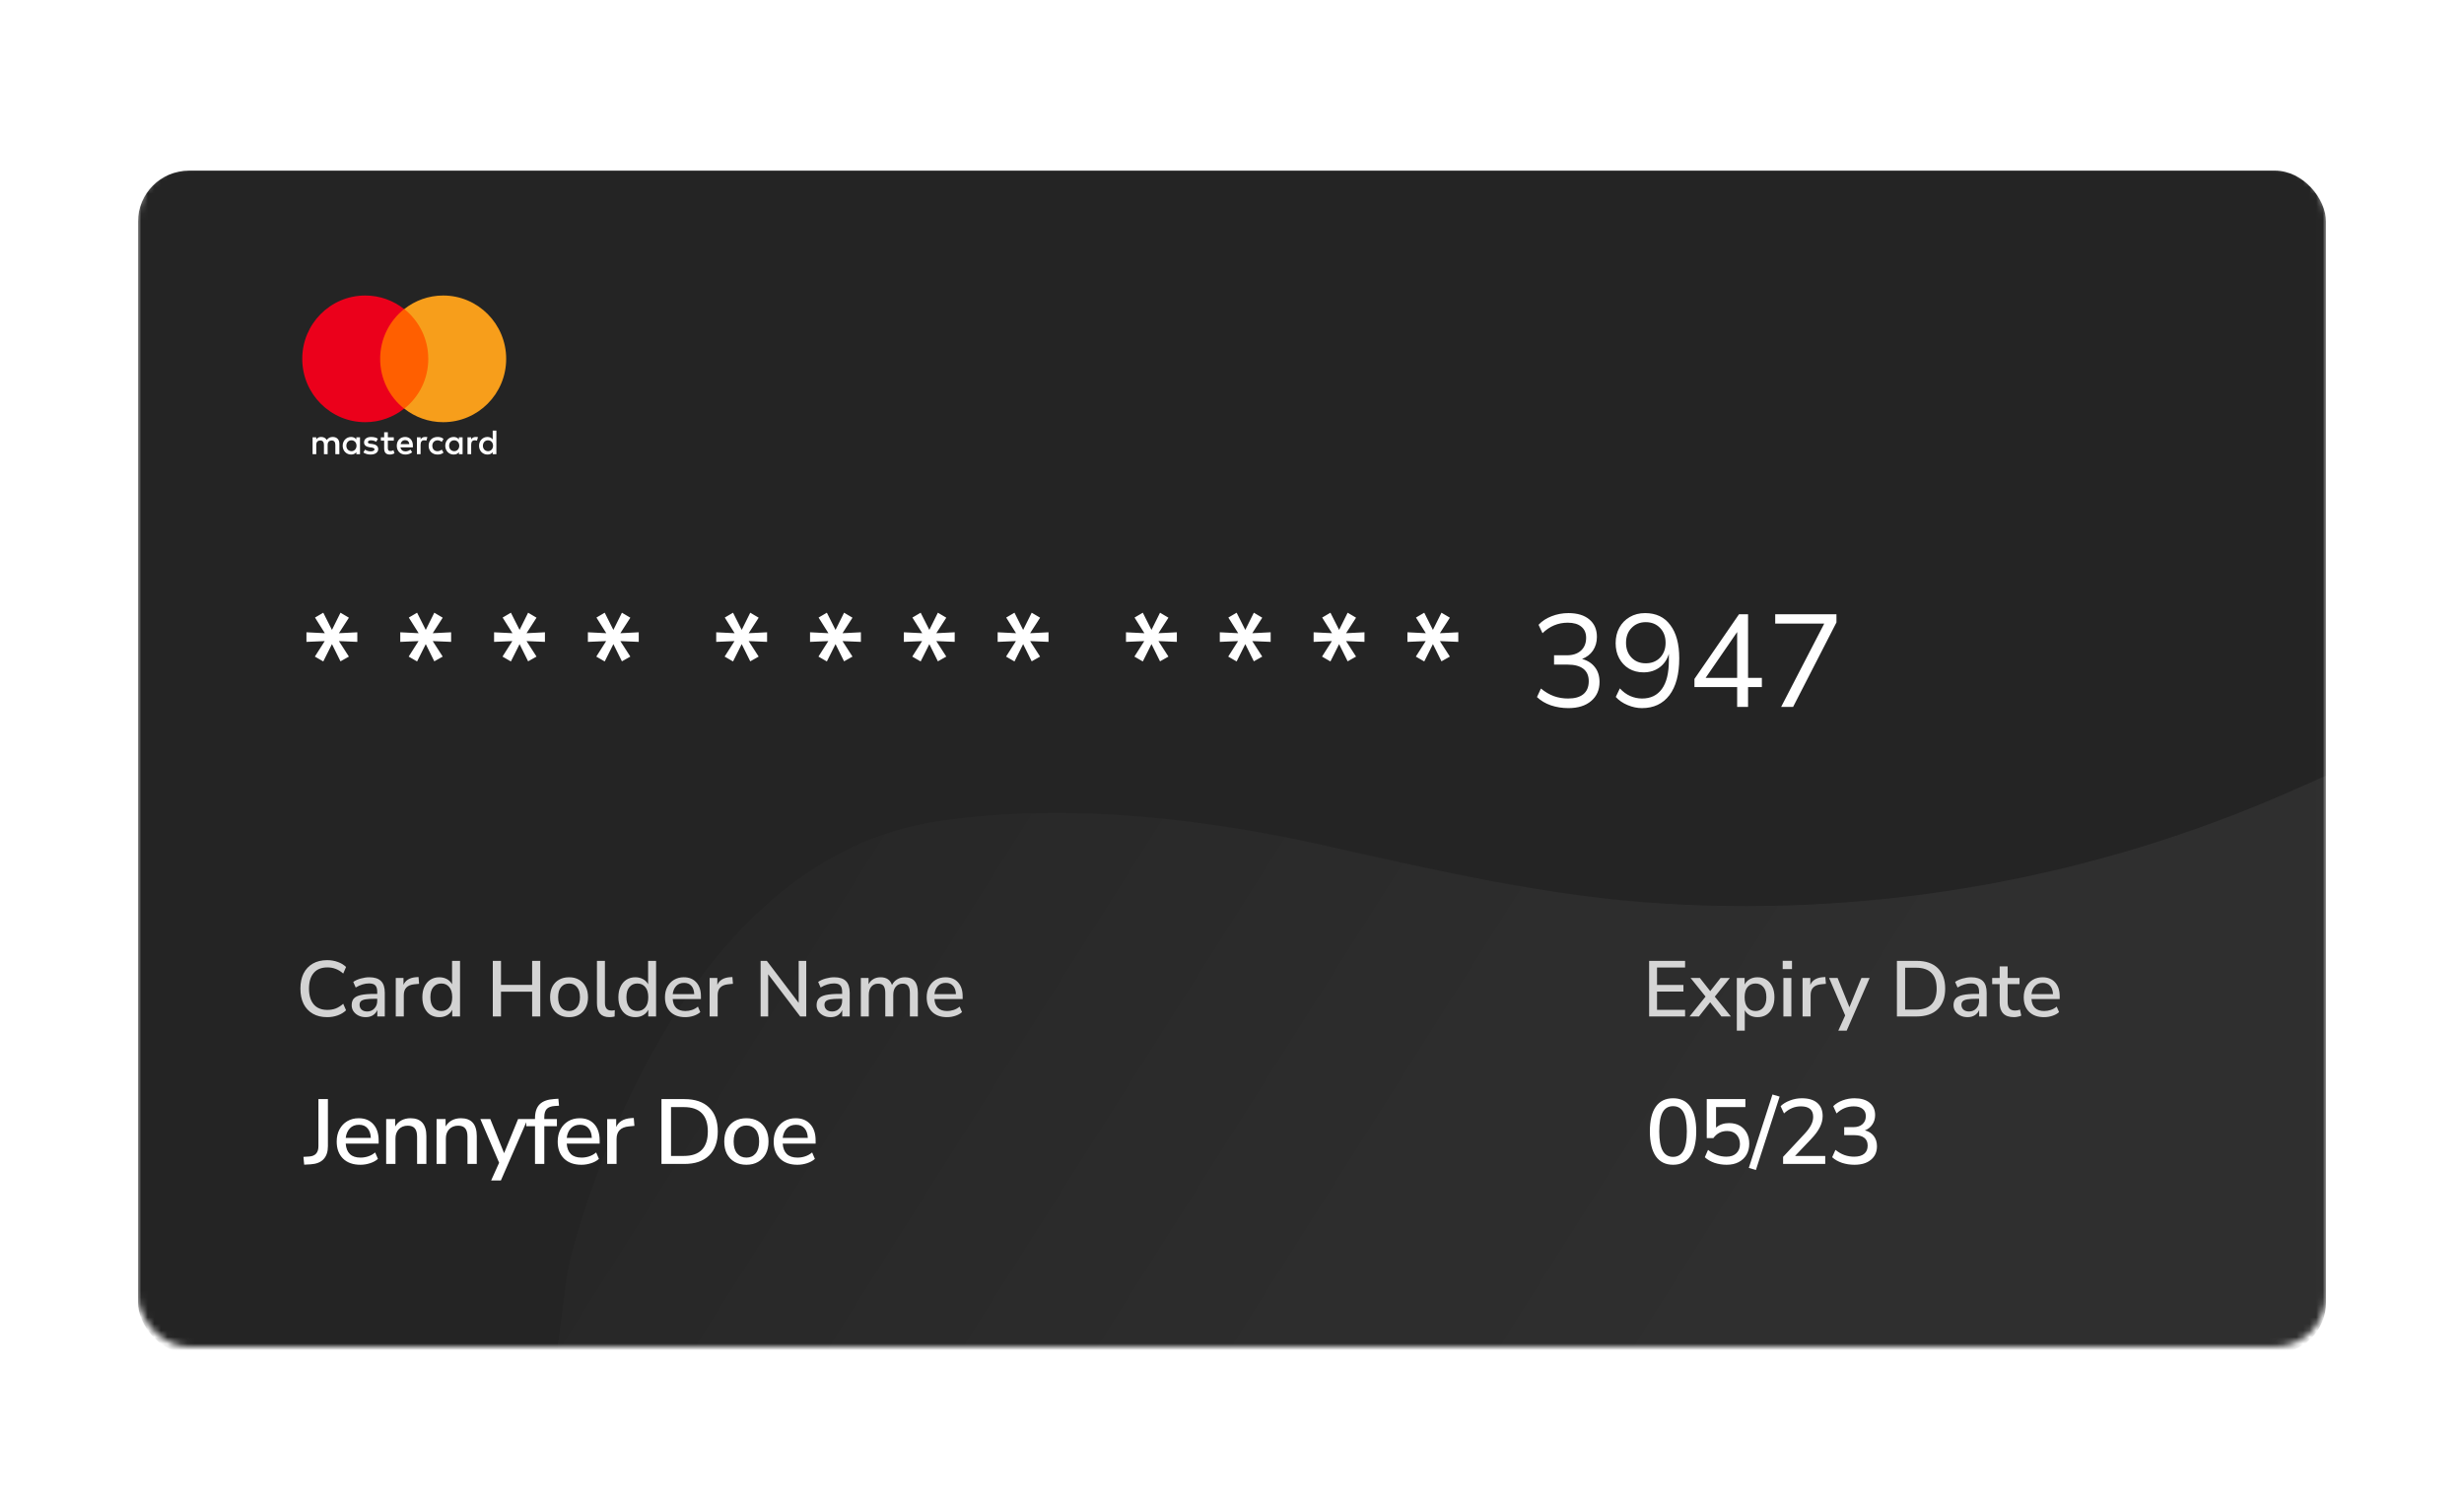 <svg width="375" height="230" viewBox="0 0 375 230" fill="none" xmlns="http://www.w3.org/2000/svg">
<g filter="url(#filter0_d_11_1445)">
<mask id="mask0_11_1445" style="mask-type:alpha" maskUnits="userSpaceOnUse" x="21" y="24" width="333" height="180">
<rect x="21" y="24" width="333" height="180" rx="7.767" fill="#222222"/>
</mask>
<g mask="url(#mask0_11_1445)">
<g filter="url(#filter1_d_11_1445)">
<rect x="21" y="24" width="333" height="180" rx="7.767" fill="#242424"/>
</g>
<path d="M142.837 124C163.307 120.976 184.945 123.974 201.133 127.599C218.453 131.477 235.853 135.53 253.571 136.573C286.275 138.496 318.965 132.582 348.922 119.321L355.351 116.475L363.603 210.647H84L86.075 194.88C86.309 193.095 86.617 191.326 87.083 189.587C90.254 177.753 105.398 129.531 142.837 124Z" fill="url(#paint0_linear_11_1445)" fill-opacity="0.05"/>
</g>
<g clip-path="url(#clip0_11_1445)">
<path d="M51.648 68.151V66.544C51.648 65.928 51.275 65.527 50.635 65.527C50.316 65.527 49.969 65.634 49.73 65.982C49.543 65.687 49.277 65.527 48.877 65.527C48.611 65.527 48.344 65.607 48.131 65.901V65.58H47.572V68.151H48.131V66.731C48.131 66.276 48.371 66.062 48.744 66.062C49.117 66.062 49.303 66.303 49.303 66.731V68.151H49.863V66.731C49.863 66.276 50.129 66.062 50.476 66.062C50.849 66.062 51.035 66.303 51.035 66.731V68.151H51.648ZM59.933 65.58H59.027V64.804H58.468V65.58H57.962V66.089H58.468V67.267C58.468 67.856 58.708 68.204 59.347 68.204C59.587 68.204 59.853 68.124 60.04 68.017L59.88 67.535C59.72 67.642 59.533 67.669 59.4 67.669C59.134 67.669 59.027 67.508 59.027 67.24V66.089H59.933V65.58ZM64.675 65.527C64.355 65.527 64.142 65.687 64.009 65.901V65.58H63.45V68.151H64.009V66.705C64.009 66.276 64.195 66.035 64.542 66.035C64.648 66.035 64.782 66.062 64.888 66.089L65.048 65.553C64.941 65.527 64.782 65.527 64.675 65.527ZM57.509 65.794C57.242 65.607 56.869 65.527 56.47 65.527C55.83 65.527 55.404 65.848 55.404 66.357C55.404 66.785 55.724 67.026 56.283 67.106L56.55 67.133C56.843 67.187 57.002 67.267 57.002 67.401C57.002 67.588 56.789 67.722 56.416 67.722C56.044 67.722 55.75 67.588 55.564 67.454L55.297 67.883C55.591 68.097 55.99 68.204 56.39 68.204C57.136 68.204 57.562 67.856 57.562 67.374C57.562 66.919 57.216 66.678 56.683 66.598L56.416 66.571C56.177 66.544 55.99 66.49 55.99 66.33C55.99 66.142 56.177 66.035 56.47 66.035C56.789 66.035 57.109 66.169 57.269 66.25L57.509 65.794ZM72.374 65.527C72.055 65.527 71.841 65.687 71.708 65.901V65.58H71.149V68.151H71.708V66.705C71.708 66.276 71.895 66.035 72.241 66.035C72.347 66.035 72.481 66.062 72.587 66.089L72.747 65.553C72.641 65.527 72.481 65.527 72.374 65.527ZM65.234 66.865C65.234 67.642 65.767 68.204 66.593 68.204C66.966 68.204 67.233 68.124 67.499 67.91L67.233 67.454C67.019 67.615 66.806 67.695 66.567 67.695C66.114 67.695 65.794 67.374 65.794 66.865C65.794 66.383 66.114 66.062 66.567 66.035C66.806 66.035 67.019 66.116 67.233 66.276L67.499 65.821C67.233 65.607 66.966 65.527 66.593 65.527C65.767 65.527 65.234 66.089 65.234 66.865ZM70.403 66.865V65.58H69.843V65.901C69.657 65.66 69.39 65.527 69.044 65.527C68.325 65.527 67.765 66.089 67.765 66.865C67.765 67.642 68.325 68.204 69.044 68.204C69.417 68.204 69.683 68.07 69.843 67.829V68.151H70.403V66.865ZM68.351 66.865C68.351 66.41 68.644 66.035 69.124 66.035C69.577 66.035 69.897 66.383 69.897 66.865C69.897 67.321 69.577 67.695 69.124 67.695C68.644 67.669 68.351 67.321 68.351 66.865ZM61.665 65.527C60.919 65.527 60.386 66.062 60.386 66.865C60.386 67.669 60.919 68.204 61.691 68.204C62.064 68.204 62.437 68.097 62.73 67.856L62.464 67.454C62.251 67.615 61.984 67.722 61.718 67.722C61.372 67.722 61.025 67.561 60.945 67.106H62.837V66.892C62.864 66.062 62.384 65.527 61.665 65.527ZM61.665 66.009C62.011 66.009 62.251 66.223 62.304 66.624H60.972C61.025 66.276 61.265 66.009 61.665 66.009ZM75.544 66.865V64.563H74.985V65.901C74.798 65.66 74.532 65.527 74.186 65.527C73.466 65.527 72.907 66.089 72.907 66.865C72.907 67.642 73.466 68.204 74.186 68.204C74.559 68.204 74.825 68.07 74.985 67.829V68.151H75.544V66.865ZM73.493 66.865C73.493 66.41 73.786 66.035 74.266 66.035C74.719 66.035 75.038 66.383 75.038 66.865C75.038 67.321 74.719 67.695 74.266 67.695C73.786 67.669 73.493 67.321 73.493 66.865ZM54.791 66.865V65.58H54.232V65.901C54.045 65.66 53.779 65.527 53.433 65.527C52.713 65.527 52.154 66.089 52.154 66.865C52.154 67.642 52.713 68.204 53.433 68.204C53.806 68.204 54.072 68.07 54.232 67.829V68.151H54.791V66.865ZM52.713 66.865C52.713 66.41 53.007 66.035 53.486 66.035C53.939 66.035 54.259 66.383 54.259 66.865C54.259 67.321 53.939 67.695 53.486 67.695C53.007 67.669 52.713 67.321 52.713 66.865Z" fill="white"/>
<path d="M65.714 46.062H57.322V61.216H65.714V46.062Z" fill="#FF5F00"/>
<path d="M57.855 53.639C57.855 50.56 59.294 47.829 61.505 46.062C59.88 44.776 57.828 44 55.591 44C50.289 44 46 48.311 46 53.639C46 58.967 50.289 63.278 55.591 63.278C57.828 63.278 59.88 62.501 61.505 61.216C59.294 59.476 57.855 56.718 57.855 53.639Z" fill="#EB001B"/>
<path d="M77.036 53.639C77.036 58.967 72.747 63.278 67.446 63.278C65.208 63.278 63.157 62.501 61.532 61.216C63.769 59.449 65.181 56.718 65.181 53.639C65.181 50.56 63.743 47.829 61.532 46.062C63.157 44.776 65.208 44 67.446 44C72.747 44 77.036 48.337 77.036 53.639Z" fill="#F79E1B"/>
</g>
<path d="M49.2 99.692L47.92 98.952L49.42 96.592L46.64 96.712V95.252L49.44 95.392L47.94 93.012L49.2 92.272L50.52 94.892L51.82 92.272L53.1 93.032L51.58 95.392L54.38 95.252V96.712L51.58 96.592L53.1 98.952L51.82 99.672L50.52 97.052L49.2 99.692ZM63.477 99.692L62.197 98.952L63.697 96.592L60.917 96.712V95.252L63.717 95.392L62.217 93.012L63.477 92.272L64.797 94.892L66.097 92.272L67.377 93.032L65.857 95.392L68.657 95.252V96.712L65.857 96.592L67.377 98.952L66.097 99.672L64.797 97.052L63.477 99.692ZM77.755 99.692L76.475 98.952L77.975 96.592L75.195 96.712V95.252L77.995 95.392L76.495 93.012L77.755 92.272L79.075 94.892L80.375 92.272L81.655 93.032L80.135 95.392L82.935 95.252V96.712L80.135 96.592L81.655 98.952L80.375 99.672L79.075 97.052L77.755 99.692ZM92.032 99.692L90.752 98.952L92.252 96.592L89.472 96.712V95.252L92.272 95.392L90.772 93.012L92.032 92.272L93.352 94.892L94.652 92.272L95.932 93.032L94.412 95.392L97.212 95.252V96.712L94.412 96.592L95.932 98.952L94.652 99.672L93.352 97.052L92.032 99.692ZM111.563 99.692L110.283 98.952L111.783 96.592L109.003 96.712V95.252L111.803 95.392L110.303 93.012L111.563 92.272L112.883 94.892L114.183 92.272L115.463 93.032L113.943 95.392L116.743 95.252V96.712L113.943 96.592L115.463 98.952L114.183 99.672L112.883 97.052L111.563 99.692ZM125.841 99.692L124.561 98.952L126.061 96.592L123.281 96.712V95.252L126.081 95.392L124.581 93.012L125.841 92.272L127.161 94.892L128.461 92.272L129.741 93.032L128.221 95.392L131.021 95.252V96.712L128.221 96.592L129.741 98.952L128.461 99.672L127.161 97.052L125.841 99.692ZM140.118 99.692L138.838 98.952L140.338 96.592L137.558 96.712V95.252L140.358 95.392L138.858 93.012L140.118 92.272L141.438 94.892L142.738 92.272L144.018 93.032L142.498 95.392L145.298 95.252V96.712L142.498 96.592L144.018 98.952L142.738 99.672L141.438 97.052L140.118 99.692ZM154.395 99.692L153.115 98.952L154.615 96.592L151.835 96.712V95.252L154.635 95.392L153.135 93.012L154.395 92.272L155.715 94.892L157.015 92.272L158.295 93.032L156.775 95.392L159.575 95.252V96.712L156.775 96.592L158.295 98.952L157.015 99.672L155.715 97.052L154.395 99.692ZM173.927 99.692L172.647 98.952L174.147 96.592L171.367 96.712V95.252L174.167 95.392L172.667 93.012L173.927 92.272L175.247 94.892L176.547 92.272L177.827 93.032L176.307 95.392L179.107 95.252V96.712L176.307 96.592L177.827 98.952L176.547 99.672L175.247 97.052L173.927 99.692ZM188.204 99.692L186.924 98.952L188.424 96.592L185.644 96.712V95.252L188.444 95.392L186.944 93.012L188.204 92.272L189.524 94.892L190.824 92.272L192.104 93.032L190.584 95.392L193.384 95.252V96.712L190.584 96.592L192.104 98.952L190.824 99.672L189.524 97.052L188.204 99.692ZM202.481 99.692L201.201 98.952L202.701 96.592L199.921 96.712V95.252L202.721 95.392L201.221 93.012L202.481 92.272L203.801 94.892L205.101 92.272L206.381 93.032L204.861 95.392L207.661 95.252V96.712L204.861 96.592L206.381 98.952L205.101 99.672L203.801 97.052L202.481 99.692ZM216.759 99.692L215.479 98.952L216.979 96.592L214.199 96.712V95.252L216.999 95.392L215.499 93.012L216.759 92.272L218.079 94.892L219.379 92.272L220.659 93.032L219.139 95.392L221.939 95.252V96.712L219.139 96.592L220.659 98.952L219.379 99.672L218.079 97.052L216.759 99.692ZM238.695 106.792C237.762 106.792 236.875 106.652 236.035 106.372C235.195 106.079 234.489 105.659 233.915 105.112L234.515 103.812C235.169 104.346 235.829 104.732 236.495 104.972C237.162 105.212 237.882 105.332 238.655 105.332C239.669 105.332 240.442 105.112 240.975 104.672C241.522 104.219 241.795 103.559 241.795 102.692C241.795 101.866 241.522 101.239 240.975 100.812C240.429 100.386 239.635 100.172 238.595 100.172H236.515V98.752H238.455C239.362 98.752 240.075 98.519 240.595 98.052C241.129 97.572 241.395 96.919 241.395 96.092C241.395 95.359 241.149 94.792 240.655 94.392C240.175 93.992 239.489 93.792 238.595 93.792C237.129 93.792 235.849 94.326 234.755 95.392L234.155 94.112C234.675 93.552 235.335 93.119 236.135 92.812C236.949 92.492 237.802 92.332 238.695 92.332C240.055 92.332 241.115 92.652 241.875 93.292C242.649 93.932 243.035 94.819 243.035 95.952C243.035 96.739 242.835 97.432 242.435 98.032C242.035 98.619 241.482 99.046 240.775 99.312C241.615 99.539 242.269 99.959 242.735 100.572C243.202 101.172 243.435 101.919 243.435 102.812C243.435 104.026 243.009 104.992 242.155 105.712C241.315 106.432 240.162 106.792 238.695 106.792ZM249.888 106.792C249.168 106.792 248.441 106.639 247.708 106.332C246.974 106.026 246.374 105.612 245.908 105.092L246.528 103.792C247.008 104.312 247.534 104.699 248.108 104.952C248.694 105.206 249.294 105.332 249.908 105.332C251.214 105.332 252.221 104.846 252.928 103.872C253.634 102.899 253.988 101.452 253.988 99.532V98.532C253.721 99.412 253.241 100.106 252.548 100.612C251.868 101.106 251.061 101.352 250.128 101.352C249.301 101.352 248.568 101.166 247.928 100.792C247.288 100.406 246.788 99.879 246.428 99.212C246.068 98.546 245.888 97.779 245.888 96.912C245.888 96.019 246.074 95.232 246.448 94.552C246.834 93.859 247.361 93.319 248.028 92.932C248.708 92.532 249.488 92.332 250.368 92.332C252.034 92.332 253.314 92.939 254.208 94.152C255.114 95.352 255.568 97.039 255.568 99.212C255.568 101.639 255.068 103.512 254.068 104.832C253.068 106.139 251.674 106.792 249.888 106.792ZM250.468 99.972C251.361 99.972 252.088 99.686 252.648 99.112C253.208 98.526 253.488 97.772 253.488 96.852C253.488 95.919 253.208 95.166 252.648 94.592C252.088 94.006 251.361 93.712 250.468 93.712C249.588 93.712 248.868 94.006 248.308 94.592C247.748 95.166 247.468 95.919 247.468 96.852C247.468 97.772 247.748 98.526 248.308 99.112C248.868 99.686 249.588 99.972 250.468 99.972ZM264.38 106.612V103.592H257.88V102.352L264.66 92.512H266.04V102.192H268.14V103.592H266.04V106.612H264.38ZM264.38 102.192V95.212L259.58 102.192H264.38ZM271.072 106.612L277.632 93.932H270.172V92.512H279.492V93.752L272.892 106.612H271.072Z" fill="white"/>
<path opacity="0.8" d="M49.799 153.825C48.943 153.825 48.211 153.649 47.603 153.297C46.995 152.945 46.527 152.445 46.199 151.797C45.879 151.141 45.719 150.369 45.719 149.481C45.719 148.593 45.879 147.825 46.199 147.177C46.527 146.529 46.995 146.029 47.603 145.677C48.211 145.325 48.943 145.149 49.799 145.149C50.375 145.149 50.911 145.241 51.407 145.425C51.911 145.601 52.331 145.857 52.667 146.193L52.235 147.189C51.867 146.861 51.487 146.625 51.095 146.481C50.711 146.329 50.291 146.253 49.835 146.253C48.923 146.253 48.227 146.533 47.747 147.093C47.267 147.653 47.027 148.449 47.027 149.481C47.027 150.513 47.267 151.313 47.747 151.881C48.227 152.441 48.923 152.721 49.835 152.721C50.291 152.721 50.711 152.649 51.095 152.505C51.487 152.353 51.867 152.113 52.235 151.785L52.667 152.781C52.331 153.109 51.911 153.365 51.407 153.549C50.911 153.733 50.375 153.825 49.799 153.825ZM55.658 153.825C55.25 153.825 54.886 153.745 54.566 153.585C54.246 153.425 53.99 153.209 53.798 152.937C53.614 152.665 53.522 152.357 53.522 152.013C53.522 151.581 53.63 151.241 53.846 150.993C54.07 150.745 54.434 150.565 54.938 150.453C55.45 150.341 56.138 150.285 57.002 150.285H57.41V149.973C57.41 149.517 57.314 149.189 57.122 148.989C56.93 148.789 56.614 148.689 56.174 148.689C55.838 148.689 55.502 148.741 55.166 148.845C54.83 148.941 54.486 149.097 54.134 149.313L53.762 148.461C54.066 148.245 54.446 148.073 54.902 147.945C55.358 147.817 55.794 147.753 56.21 147.753C57.01 147.753 57.602 147.945 57.986 148.329C58.37 148.705 58.562 149.297 58.562 150.105V153.717H57.422V152.745C57.278 153.081 57.054 153.345 56.75 153.537C56.446 153.729 56.082 153.825 55.658 153.825ZM55.898 152.961C56.33 152.961 56.69 152.809 56.978 152.505C57.266 152.201 57.41 151.817 57.41 151.353V151.029H57.014C56.43 151.029 55.97 151.057 55.634 151.113C55.306 151.169 55.07 151.265 54.926 151.401C54.79 151.529 54.722 151.709 54.722 151.941C54.722 152.245 54.826 152.493 55.034 152.685C55.242 152.869 55.53 152.961 55.898 152.961ZM60.231 153.717V147.861H61.407V148.905C61.711 148.209 62.343 147.821 63.303 147.741L63.699 147.717L63.783 148.749L63.051 148.821C61.987 148.925 61.455 149.473 61.455 150.465V153.717H60.231ZM66.857 153.825C66.345 153.825 65.893 153.705 65.501 153.465C65.117 153.217 64.817 152.865 64.601 152.409C64.385 151.953 64.277 151.413 64.277 150.789C64.277 150.165 64.385 149.629 64.601 149.181C64.817 148.725 65.117 148.373 65.501 148.125C65.885 147.877 66.337 147.753 66.857 147.753C67.297 147.753 67.689 147.849 68.033 148.041C68.377 148.233 68.633 148.493 68.801 148.821V145.257H70.013V153.717H68.825V152.697C68.657 153.049 68.397 153.325 68.045 153.525C67.701 153.725 67.305 153.825 66.857 153.825ZM67.169 152.889C67.665 152.889 68.065 152.709 68.369 152.349C68.673 151.989 68.825 151.469 68.825 150.789C68.825 150.109 68.673 149.593 68.369 149.241C68.065 148.881 67.665 148.701 67.169 148.701C66.665 148.701 66.261 148.881 65.957 149.241C65.653 149.593 65.501 150.109 65.501 150.789C65.501 151.469 65.653 151.989 65.957 152.349C66.261 152.709 66.665 152.889 67.169 152.889ZM75 153.717V145.257H76.248V148.905H80.988V145.257H82.224V153.717H80.988V149.949H76.248V153.717H75ZM86.611 153.825C86.019 153.825 85.507 153.701 85.075 153.453C84.643 153.205 84.307 152.857 84.067 152.409C83.835 151.953 83.719 151.413 83.719 150.789C83.719 150.165 83.835 149.629 84.067 149.181C84.307 148.725 84.643 148.373 85.075 148.125C85.507 147.877 86.019 147.753 86.611 147.753C87.187 147.753 87.691 147.877 88.123 148.125C88.555 148.373 88.891 148.725 89.131 149.181C89.371 149.629 89.491 150.165 89.491 150.789C89.491 151.413 89.371 151.953 89.131 152.409C88.891 152.857 88.555 153.205 88.123 153.453C87.691 153.701 87.187 153.825 86.611 153.825ZM86.611 152.889C87.107 152.889 87.507 152.709 87.811 152.349C88.115 151.989 88.267 151.469 88.267 150.789C88.267 150.109 88.115 149.593 87.811 149.241C87.507 148.881 87.107 148.701 86.611 148.701C86.107 148.701 85.703 148.881 85.399 149.241C85.095 149.593 84.943 150.109 84.943 150.789C84.943 151.469 85.095 151.989 85.399 152.349C85.703 152.709 86.107 152.889 86.611 152.889ZM92.76 153.825C92.12 153.825 91.64 153.645 91.32 153.285C91.008 152.925 90.852 152.397 90.852 151.701V145.257H92.064V151.629C92.064 152.421 92.388 152.817 93.036 152.817C93.132 152.817 93.22 152.813 93.3 152.805C93.388 152.797 93.476 152.781 93.564 152.757L93.54 153.729C93.268 153.793 93.008 153.825 92.76 153.825ZM96.693 153.825C96.181 153.825 95.729 153.705 95.337 153.465C94.953 153.217 94.653 152.865 94.437 152.409C94.221 151.953 94.113 151.413 94.113 150.789C94.113 150.165 94.221 149.629 94.437 149.181C94.653 148.725 94.953 148.373 95.337 148.125C95.721 147.877 96.173 147.753 96.693 147.753C97.133 147.753 97.525 147.849 97.869 148.041C98.213 148.233 98.469 148.493 98.637 148.821V145.257H99.849V153.717H98.661V152.697C98.493 153.049 98.233 153.325 97.881 153.525C97.537 153.725 97.141 153.825 96.693 153.825ZM97.005 152.889C97.501 152.889 97.901 152.709 98.205 152.349C98.509 151.989 98.661 151.469 98.661 150.789C98.661 150.109 98.509 149.593 98.205 149.241C97.901 148.881 97.501 148.701 97.005 148.701C96.501 148.701 96.097 148.881 95.793 149.241C95.489 149.593 95.337 150.109 95.337 150.789C95.337 151.469 95.489 151.989 95.793 152.349C96.097 152.709 96.501 152.889 97.005 152.889ZM104.299 153.825C103.339 153.825 102.583 153.557 102.031 153.021C101.479 152.477 101.203 151.737 101.203 150.801C101.203 150.201 101.323 149.673 101.563 149.217C101.811 148.753 102.151 148.393 102.583 148.137C103.015 147.881 103.511 147.753 104.071 147.753C104.879 147.753 105.515 148.013 105.979 148.533C106.443 149.045 106.675 149.753 106.675 150.657V151.065H102.379C102.467 152.281 103.111 152.889 104.311 152.889C104.647 152.889 104.975 152.837 105.295 152.733C105.623 152.629 105.931 152.457 106.219 152.217L106.579 153.057C106.315 153.297 105.975 153.485 105.559 153.621C105.143 153.757 104.723 153.825 104.299 153.825ZM104.119 148.605C103.615 148.605 103.215 148.761 102.919 149.073C102.623 149.385 102.443 149.801 102.379 150.321H105.655C105.631 149.777 105.487 149.357 105.223 149.061C104.959 148.757 104.591 148.605 104.119 148.605ZM107.997 153.717V147.861H109.173V148.905C109.477 148.209 110.109 147.821 111.069 147.741L111.465 147.717L111.549 148.749L110.817 148.821C109.753 148.925 109.221 149.473 109.221 150.465V153.717H107.997ZM115.757 153.717V145.257H116.705L121.553 151.653V145.257H122.705V153.717H121.781L116.909 147.297V153.717H115.757ZM126.415 153.825C126.007 153.825 125.643 153.745 125.323 153.585C125.003 153.425 124.747 153.209 124.555 152.937C124.371 152.665 124.279 152.357 124.279 152.013C124.279 151.581 124.387 151.241 124.603 150.993C124.827 150.745 125.191 150.565 125.695 150.453C126.207 150.341 126.895 150.285 127.759 150.285H128.167V149.973C128.167 149.517 128.071 149.189 127.879 148.989C127.687 148.789 127.371 148.689 126.931 148.689C126.595 148.689 126.259 148.741 125.923 148.845C125.587 148.941 125.243 149.097 124.891 149.313L124.519 148.461C124.823 148.245 125.203 148.073 125.659 147.945C126.115 147.817 126.551 147.753 126.967 147.753C127.767 147.753 128.359 147.945 128.743 148.329C129.127 148.705 129.319 149.297 129.319 150.105V153.717H128.179V152.745C128.035 153.081 127.811 153.345 127.507 153.537C127.203 153.729 126.839 153.825 126.415 153.825ZM126.655 152.961C127.087 152.961 127.447 152.809 127.735 152.505C128.023 152.201 128.167 151.817 128.167 151.353V151.029H127.771C127.187 151.029 126.727 151.057 126.391 151.113C126.063 151.169 125.827 151.265 125.683 151.401C125.547 151.529 125.479 151.709 125.479 151.941C125.479 152.245 125.583 152.493 125.791 152.685C125.999 152.869 126.287 152.961 126.655 152.961ZM131.013 153.717V147.861H132.189V148.809C132.365 148.473 132.609 148.213 132.921 148.029C133.233 147.845 133.597 147.753 134.013 147.753C134.909 147.753 135.489 148.145 135.753 148.929C135.937 148.561 136.201 148.273 136.545 148.065C136.889 147.857 137.281 147.753 137.721 147.753C139.033 147.753 139.689 148.537 139.689 150.105V153.717H138.477V150.165C138.477 149.669 138.389 149.305 138.213 149.073C138.045 148.841 137.765 148.725 137.373 148.725C136.933 148.725 136.585 148.881 136.329 149.193C136.073 149.497 135.945 149.913 135.945 150.441V153.717H134.733V150.165C134.733 149.669 134.649 149.305 134.481 149.073C134.313 148.841 134.033 148.725 133.641 148.725C133.201 148.725 132.853 148.881 132.597 149.193C132.349 149.497 132.225 149.913 132.225 150.441V153.717H131.013ZM144.131 153.825C143.171 153.825 142.415 153.557 141.863 153.021C141.311 152.477 141.035 151.737 141.035 150.801C141.035 150.201 141.155 149.673 141.395 149.217C141.643 148.753 141.983 148.393 142.415 148.137C142.847 147.881 143.343 147.753 143.903 147.753C144.711 147.753 145.347 148.013 145.811 148.533C146.275 149.045 146.507 149.753 146.507 150.657V151.065H142.211C142.299 152.281 142.943 152.889 144.143 152.889C144.479 152.889 144.807 152.837 145.127 152.733C145.455 152.629 145.763 152.457 146.051 152.217L146.411 153.057C146.147 153.297 145.807 153.485 145.391 153.621C144.975 153.757 144.555 153.825 144.131 153.825ZM143.951 148.605C143.447 148.605 143.047 148.761 142.751 149.073C142.455 149.385 142.275 149.801 142.211 150.321H145.487C145.463 149.777 145.319 149.357 145.055 149.061C144.791 148.757 144.423 148.605 143.951 148.605Z" fill="white"/>
<path opacity="0.8" d="M250.984 153.717V145.257H256.456V146.265H252.184V148.917H256.204V149.925H252.184V152.709H256.456V153.717H250.984ZM257.138 153.717L259.574 150.693L257.294 147.861H258.71L260.282 149.865L261.854 147.861H263.27L260.978 150.705L263.426 153.717H261.986L260.27 151.557L258.566 153.717H257.138ZM264.329 155.877V147.861H265.517V148.857C265.685 148.521 265.941 148.253 266.285 148.053C266.629 147.853 267.025 147.753 267.473 147.753C267.993 147.753 268.445 147.877 268.829 148.125C269.221 148.373 269.521 148.725 269.729 149.181C269.945 149.629 270.053 150.165 270.053 150.789C270.053 151.413 269.945 151.953 269.729 152.409C269.521 152.865 269.221 153.217 268.829 153.465C268.445 153.705 267.993 153.825 267.473 153.825C267.041 153.825 266.653 153.733 266.309 153.549C265.973 153.357 265.717 153.097 265.541 152.769V155.877H264.329ZM267.173 152.889C267.677 152.889 268.077 152.709 268.373 152.349C268.677 151.989 268.829 151.469 268.829 150.789C268.829 150.109 268.677 149.593 268.373 149.241C268.077 148.881 267.677 148.701 267.173 148.701C266.669 148.701 266.265 148.881 265.961 149.241C265.665 149.593 265.517 150.109 265.517 150.789C265.517 151.469 265.665 151.989 265.961 152.349C266.265 152.709 266.669 152.889 267.173 152.889ZM271.31 146.505V145.245H272.726V146.505H271.31ZM271.418 153.717V147.861H272.63V153.717H271.418ZM274.336 153.717V147.861H275.512V148.905C275.816 148.209 276.448 147.821 277.408 147.741L277.804 147.717L277.888 148.749L277.156 148.821C276.092 148.925 275.56 149.473 275.56 150.465V153.717H274.336ZM279.776 155.877L280.82 153.561L278.372 147.861H279.668L281.468 152.313L283.292 147.861H284.54L281.048 155.877H279.776ZM288.695 153.717V145.257H291.683C293.075 145.257 294.147 145.621 294.899 146.349C295.659 147.077 296.039 148.121 296.039 149.481C296.039 150.841 295.659 151.889 294.899 152.625C294.147 153.353 293.075 153.717 291.683 153.717H288.695ZM289.943 152.673H291.611C293.699 152.673 294.743 151.609 294.743 149.481C294.743 147.361 293.699 146.301 291.611 146.301H289.943V152.673ZM299.447 153.825C299.039 153.825 298.675 153.745 298.355 153.585C298.035 153.425 297.779 153.209 297.587 152.937C297.403 152.665 297.311 152.357 297.311 152.013C297.311 151.581 297.419 151.241 297.635 150.993C297.859 150.745 298.223 150.565 298.727 150.453C299.239 150.341 299.927 150.285 300.791 150.285H301.199V149.973C301.199 149.517 301.103 149.189 300.911 148.989C300.719 148.789 300.403 148.689 299.963 148.689C299.627 148.689 299.291 148.741 298.955 148.845C298.619 148.941 298.275 149.097 297.923 149.313L297.551 148.461C297.855 148.245 298.235 148.073 298.691 147.945C299.147 147.817 299.583 147.753 299.999 147.753C300.799 147.753 301.391 147.945 301.775 148.329C302.159 148.705 302.351 149.297 302.351 150.105V153.717H301.211V152.745C301.067 153.081 300.843 153.345 300.539 153.537C300.235 153.729 299.871 153.825 299.447 153.825ZM299.687 152.961C300.119 152.961 300.479 152.809 300.767 152.505C301.055 152.201 301.199 151.817 301.199 151.353V151.029H300.803C300.219 151.029 299.759 151.057 299.423 151.113C299.095 151.169 298.859 151.265 298.715 151.401C298.579 151.529 298.511 151.709 298.511 151.941C298.511 152.245 298.615 152.493 298.823 152.685C299.031 152.869 299.319 152.961 299.687 152.961ZM306.516 153.825C305.78 153.825 305.232 153.637 304.872 153.261C304.512 152.885 304.332 152.341 304.332 151.629V148.797H303.192V147.861H304.332V146.097H305.544V147.861H307.356V148.797H305.544V151.533C305.544 151.957 305.632 152.277 305.808 152.493C305.992 152.709 306.288 152.817 306.696 152.817C306.824 152.817 306.948 152.805 307.068 152.781C307.188 152.749 307.308 152.713 307.428 152.673L307.62 153.585C307.5 153.657 307.332 153.713 307.116 153.753C306.908 153.801 306.708 153.825 306.516 153.825ZM311.092 153.825C310.132 153.825 309.376 153.557 308.824 153.021C308.272 152.477 307.996 151.737 307.996 150.801C307.996 150.201 308.116 149.673 308.356 149.217C308.604 148.753 308.944 148.393 309.376 148.137C309.808 147.881 310.304 147.753 310.864 147.753C311.672 147.753 312.308 148.013 312.772 148.533C313.236 149.045 313.468 149.753 313.468 150.657V151.065H309.172C309.26 152.281 309.904 152.889 311.104 152.889C311.44 152.889 311.768 152.837 312.088 152.733C312.416 152.629 312.724 152.457 313.012 152.217L313.372 153.057C313.108 153.297 312.768 153.485 312.352 153.621C311.936 153.757 311.516 153.825 311.092 153.825ZM310.912 148.605C310.408 148.605 310.008 148.761 309.712 149.073C309.416 149.385 309.236 149.801 309.172 150.321H312.448C312.424 149.777 312.28 149.357 312.016 149.061C311.752 148.757 311.384 148.605 310.912 148.605Z" fill="white"/>
<path d="M46.293 176.275L46.181 175.085L47.091 175.029C48.006 174.955 48.463 174.432 48.463 173.461V166.293H49.905V173.461C49.905 174.311 49.686 174.969 49.247 175.435C48.809 175.902 48.16 176.163 47.301 176.219L46.293 176.275ZM54.855 176.289C53.736 176.289 52.853 175.977 52.209 175.351C51.566 174.717 51.243 173.853 51.243 172.761C51.243 172.061 51.383 171.445 51.663 170.913C51.953 170.372 52.349 169.952 52.853 169.653C53.358 169.355 53.936 169.205 54.59 169.205C55.532 169.205 56.274 169.509 56.816 170.115C57.357 170.713 57.627 171.539 57.627 172.593V173.069H52.615C52.718 174.488 53.469 175.197 54.87 175.197C55.261 175.197 55.644 175.137 56.017 175.015C56.4 174.894 56.76 174.693 57.096 174.413L57.516 175.393C57.208 175.673 56.811 175.893 56.325 176.051C55.84 176.21 55.35 176.289 54.855 176.289ZM54.645 170.199C54.057 170.199 53.591 170.381 53.245 170.745C52.9 171.109 52.69 171.595 52.615 172.201H56.438C56.41 171.567 56.242 171.077 55.934 170.731C55.626 170.377 55.196 170.199 54.645 170.199ZM58.773 176.163V169.331H60.145V170.465C60.378 170.055 60.696 169.742 61.097 169.527C61.508 169.313 61.965 169.205 62.469 169.205C64.084 169.205 64.891 170.12 64.891 171.949V176.163H63.477V172.033C63.477 171.445 63.36 171.016 63.127 170.745C62.903 170.475 62.548 170.339 62.063 170.339C61.494 170.339 61.036 170.521 60.691 170.885C60.355 171.24 60.187 171.711 60.187 172.299V176.163H58.773ZM66.443 176.163V169.331H67.815V170.465C68.049 170.055 68.366 169.742 68.767 169.527C69.178 169.313 69.635 169.205 70.139 169.205C71.754 169.205 72.561 170.12 72.561 171.949V176.163H71.147V172.033C71.147 171.445 71.031 171.016 70.797 170.745C70.573 170.475 70.219 170.339 69.733 170.339C69.164 170.339 68.707 170.521 68.361 170.885C68.025 171.24 67.857 171.711 67.857 172.299V176.163H66.443ZM74.745 178.683L75.963 175.981L73.107 169.331H74.619L76.719 174.525L78.847 169.331H80.303L76.229 178.683H74.745ZM81.424 176.163V170.423H80.094V169.331H81.424V169.205C81.424 168.263 81.662 167.553 82.138 167.077C82.624 166.601 83.366 166.335 84.364 166.279L84.98 166.237L85.078 167.301L84.434 167.343C83.865 167.381 83.454 167.535 83.202 167.805C82.96 168.076 82.838 168.477 82.838 169.009V169.331H84.756V170.423H82.838V176.163H81.424ZM88.49 176.289C87.37 176.289 86.488 175.977 85.844 175.351C85.2 174.717 84.878 173.853 84.878 172.761C84.878 172.061 85.018 171.445 85.298 170.913C85.588 170.372 85.984 169.952 86.488 169.653C86.992 169.355 87.571 169.205 88.224 169.205C89.167 169.205 89.909 169.509 90.45 170.115C90.992 170.713 91.262 171.539 91.262 172.593V173.069H86.25C86.353 174.488 87.104 175.197 88.504 175.197C88.896 175.197 89.279 175.137 89.652 175.015C90.035 174.894 90.394 174.693 90.73 174.413L91.15 175.393C90.842 175.673 90.446 175.893 89.96 176.051C89.475 176.21 88.985 176.289 88.49 176.289ZM88.28 170.199C87.692 170.199 87.226 170.381 86.88 170.745C86.535 171.109 86.325 171.595 86.25 172.201H90.072C90.044 171.567 89.876 171.077 89.568 170.731C89.26 170.377 88.831 170.199 88.28 170.199ZM92.408 176.163V169.331H93.78V170.549C94.134 169.737 94.872 169.285 95.992 169.191L96.454 169.163L96.552 170.367L95.698 170.451C94.456 170.573 93.836 171.212 93.836 172.369V176.163H92.408ZM100.67 176.163V166.293H104.156C105.78 166.293 107.031 166.718 107.908 167.567C108.795 168.417 109.238 169.635 109.238 171.221C109.238 172.808 108.795 174.031 107.908 174.889C107.031 175.739 105.78 176.163 104.156 176.163H100.67ZM102.126 174.945H104.072C106.508 174.945 107.726 173.704 107.726 171.221C107.726 168.748 106.508 167.511 104.072 167.511H102.126V174.945ZM113.601 176.289C112.911 176.289 112.313 176.145 111.809 175.855C111.305 175.566 110.913 175.16 110.633 174.637C110.363 174.105 110.227 173.475 110.227 172.747C110.227 172.019 110.363 171.394 110.633 170.871C110.913 170.339 111.305 169.929 111.809 169.639C112.313 169.35 112.911 169.205 113.601 169.205C114.273 169.205 114.861 169.35 115.365 169.639C115.869 169.929 116.261 170.339 116.541 170.871C116.821 171.394 116.961 172.019 116.961 172.747C116.961 173.475 116.821 174.105 116.541 174.637C116.261 175.16 115.869 175.566 115.365 175.855C114.861 176.145 114.273 176.289 113.601 176.289ZM113.601 175.197C114.18 175.197 114.647 174.987 115.001 174.567C115.356 174.147 115.533 173.541 115.533 172.747C115.533 171.954 115.356 171.352 115.001 170.941C114.647 170.521 114.18 170.311 113.601 170.311C113.013 170.311 112.542 170.521 112.187 170.941C111.833 171.352 111.655 171.954 111.655 172.747C111.655 173.541 111.833 174.147 112.187 174.567C112.542 174.987 113.013 175.197 113.601 175.197ZM121.359 176.289C120.239 176.289 119.357 175.977 118.713 175.351C118.069 174.717 117.747 173.853 117.747 172.761C117.747 172.061 117.887 171.445 118.167 170.913C118.457 170.372 118.853 169.952 119.357 169.653C119.861 169.355 120.44 169.205 121.093 169.205C122.036 169.205 122.778 169.509 123.319 170.115C123.861 170.713 124.131 171.539 124.131 172.593V173.069H119.119C119.222 174.488 119.973 175.197 121.373 175.197C121.765 175.197 122.148 175.137 122.521 175.015C122.904 174.894 123.263 174.693 123.599 174.413L124.019 175.393C123.711 175.673 123.315 175.893 122.829 176.051C122.344 176.21 121.854 176.289 121.359 176.289ZM121.149 170.199C120.561 170.199 120.095 170.381 119.749 170.745C119.404 171.109 119.194 171.595 119.119 172.201H122.941C122.913 171.567 122.745 171.077 122.437 170.731C122.129 170.377 121.7 170.199 121.149 170.199Z" fill="white"/>
<path d="M254.625 176.289C253.477 176.289 252.6 175.855 251.993 174.987C251.396 174.11 251.097 172.855 251.097 171.221C251.097 169.56 251.396 168.305 251.993 167.455C252.6 166.597 253.477 166.167 254.625 166.167C255.782 166.167 256.66 166.597 257.257 167.455C257.854 168.305 258.153 169.555 258.153 171.207C258.153 172.85 257.85 174.11 257.243 174.987C256.646 175.855 255.773 176.289 254.625 176.289ZM254.625 175.085C255.334 175.085 255.862 174.773 256.207 174.147C256.552 173.522 256.725 172.542 256.725 171.207C256.725 169.873 256.552 168.902 256.207 168.295C255.871 167.679 255.344 167.371 254.625 167.371C253.916 167.371 253.388 167.679 253.043 168.295C252.698 168.911 252.525 169.882 252.525 171.207C252.525 172.542 252.698 173.522 253.043 174.147C253.388 174.773 253.916 175.085 254.625 175.085ZM262.777 176.289C262.143 176.289 261.527 176.191 260.929 175.995C260.341 175.79 259.851 175.505 259.459 175.141L259.949 174.021C260.808 174.712 261.741 175.057 262.749 175.057C263.393 175.057 263.897 174.885 264.261 174.539C264.625 174.185 264.807 173.723 264.807 173.153C264.807 172.565 264.635 172.085 264.289 171.711C263.944 171.338 263.463 171.151 262.847 171.151C261.979 171.151 261.284 171.511 260.761 172.229H259.753V166.293H265.633V167.511H261.167V170.633C261.69 170.176 262.353 169.947 263.155 169.947C263.781 169.947 264.322 170.078 264.779 170.339C265.237 170.601 265.591 170.969 265.843 171.445C266.095 171.912 266.221 172.458 266.221 173.083C266.221 173.718 266.081 174.278 265.801 174.763C265.521 175.239 265.125 175.613 264.611 175.883C264.098 176.154 263.487 176.289 262.777 176.289ZM267.234 177.087L266.156 176.765L269.754 165.593L270.846 165.915L267.234 177.087ZM271.372 176.163V175.085L274.662 171.557C275.119 171.063 275.446 170.615 275.642 170.213C275.847 169.812 275.95 169.406 275.95 168.995C275.95 167.931 275.325 167.399 274.074 167.399C273.122 167.399 272.268 167.759 271.512 168.477L270.994 167.371C271.367 167.007 271.843 166.718 272.422 166.503C273.001 166.279 273.603 166.167 274.228 166.167C275.245 166.167 276.025 166.401 276.566 166.867C277.117 167.334 277.392 168.001 277.392 168.869C277.392 169.457 277.247 170.031 276.958 170.591C276.678 171.151 276.235 171.749 275.628 172.383L273.192 174.945H277.784V176.163H271.372ZM282.226 176.289C281.564 176.289 280.934 176.191 280.336 175.995C279.739 175.79 279.24 175.505 278.838 175.141L279.342 174.021C279.781 174.376 280.234 174.637 280.7 174.805C281.167 174.973 281.662 175.057 282.184 175.057C282.856 175.057 283.365 174.913 283.71 174.623C284.065 174.334 284.242 173.919 284.242 173.377C284.242 172.836 284.065 172.435 283.71 172.173C283.365 171.912 282.861 171.781 282.198 171.781H280.672V170.563H282.058C282.646 170.563 283.108 170.414 283.444 170.115C283.79 169.817 283.962 169.406 283.962 168.883C283.962 168.407 283.804 168.043 283.486 167.791C283.169 167.53 282.716 167.399 282.128 167.399C281.13 167.399 280.257 167.759 279.51 168.477L279.006 167.371C279.389 166.989 279.865 166.695 280.434 166.489C281.013 166.275 281.615 166.167 282.24 166.167C283.23 166.167 284 166.396 284.55 166.853C285.101 167.301 285.376 167.927 285.376 168.729C285.376 169.271 285.236 169.747 284.956 170.157C284.686 170.568 284.308 170.867 283.822 171.053C284.41 171.203 284.863 171.492 285.18 171.921C285.498 172.341 285.656 172.859 285.656 173.475C285.656 174.343 285.348 175.029 284.732 175.533C284.126 176.037 283.29 176.289 282.226 176.289Z" fill="white"/>
</g>
<defs>
<filter id="filter0_d_11_1445" x="-3.271" y="0.7" width="381.542" height="228.542" filterUnits="userSpaceOnUse" color-interpolation-filters="sRGB">
<feFlood flood-opacity="0" result="BackgroundImageFix"/>
<feColorMatrix in="SourceAlpha" type="matrix" values="0 0 0 0 0 0 0 0 0 0 0 0 0 0 0 0 0 0 127 0" result="hardAlpha"/>
<feOffset dy="0.971"/>
<feGaussianBlur stdDeviation="12.136"/>
<feColorMatrix type="matrix" values="0 0 0 0 0 0 0 0 0 0 0 0 0 0 0 0 0 0 0.34 0"/>
<feBlend mode="normal" in2="BackgroundImageFix" result="effect1_dropShadow_11_1445"/>
<feBlend mode="normal" in="SourceGraphic" in2="effect1_dropShadow_11_1445" result="shape"/>
</filter>
<filter id="filter1_d_11_1445" x="11" y="15" width="353" height="200" filterUnits="userSpaceOnUse" color-interpolation-filters="sRGB">
<feFlood flood-opacity="0" result="BackgroundImageFix"/>
<feColorMatrix in="SourceAlpha" type="matrix" values="0 0 0 0 0 0 0 0 0 0 0 0 0 0 0 0 0 0 127 0" result="hardAlpha"/>
<feOffset dy="1"/>
<feGaussianBlur stdDeviation="5"/>
<feColorMatrix type="matrix" values="0 0 0 0 0 0 0 0 0 0 0 0 0 0 0 0 0 0 0.05 0"/>
<feBlend mode="normal" in2="BackgroundImageFix" result="effect1_dropShadow_11_1445"/>
<feBlend mode="normal" in="SourceGraphic" in2="effect1_dropShadow_11_1445" result="shape"/>
</filter>
<linearGradient id="paint0_linear_11_1445" x1="255.354" y1="201.424" x2="69.437" y2="83.952" gradientUnits="userSpaceOnUse">
<stop stop-color="white"/>
<stop offset="1" stop-color="white" stop-opacity="0"/>
</linearGradient>
<clipPath id="clip0_11_1445">
<rect width="31.067" height="24.271" fill="white" transform="translate(46 44)"/>
</clipPath>
</defs>
</svg>

